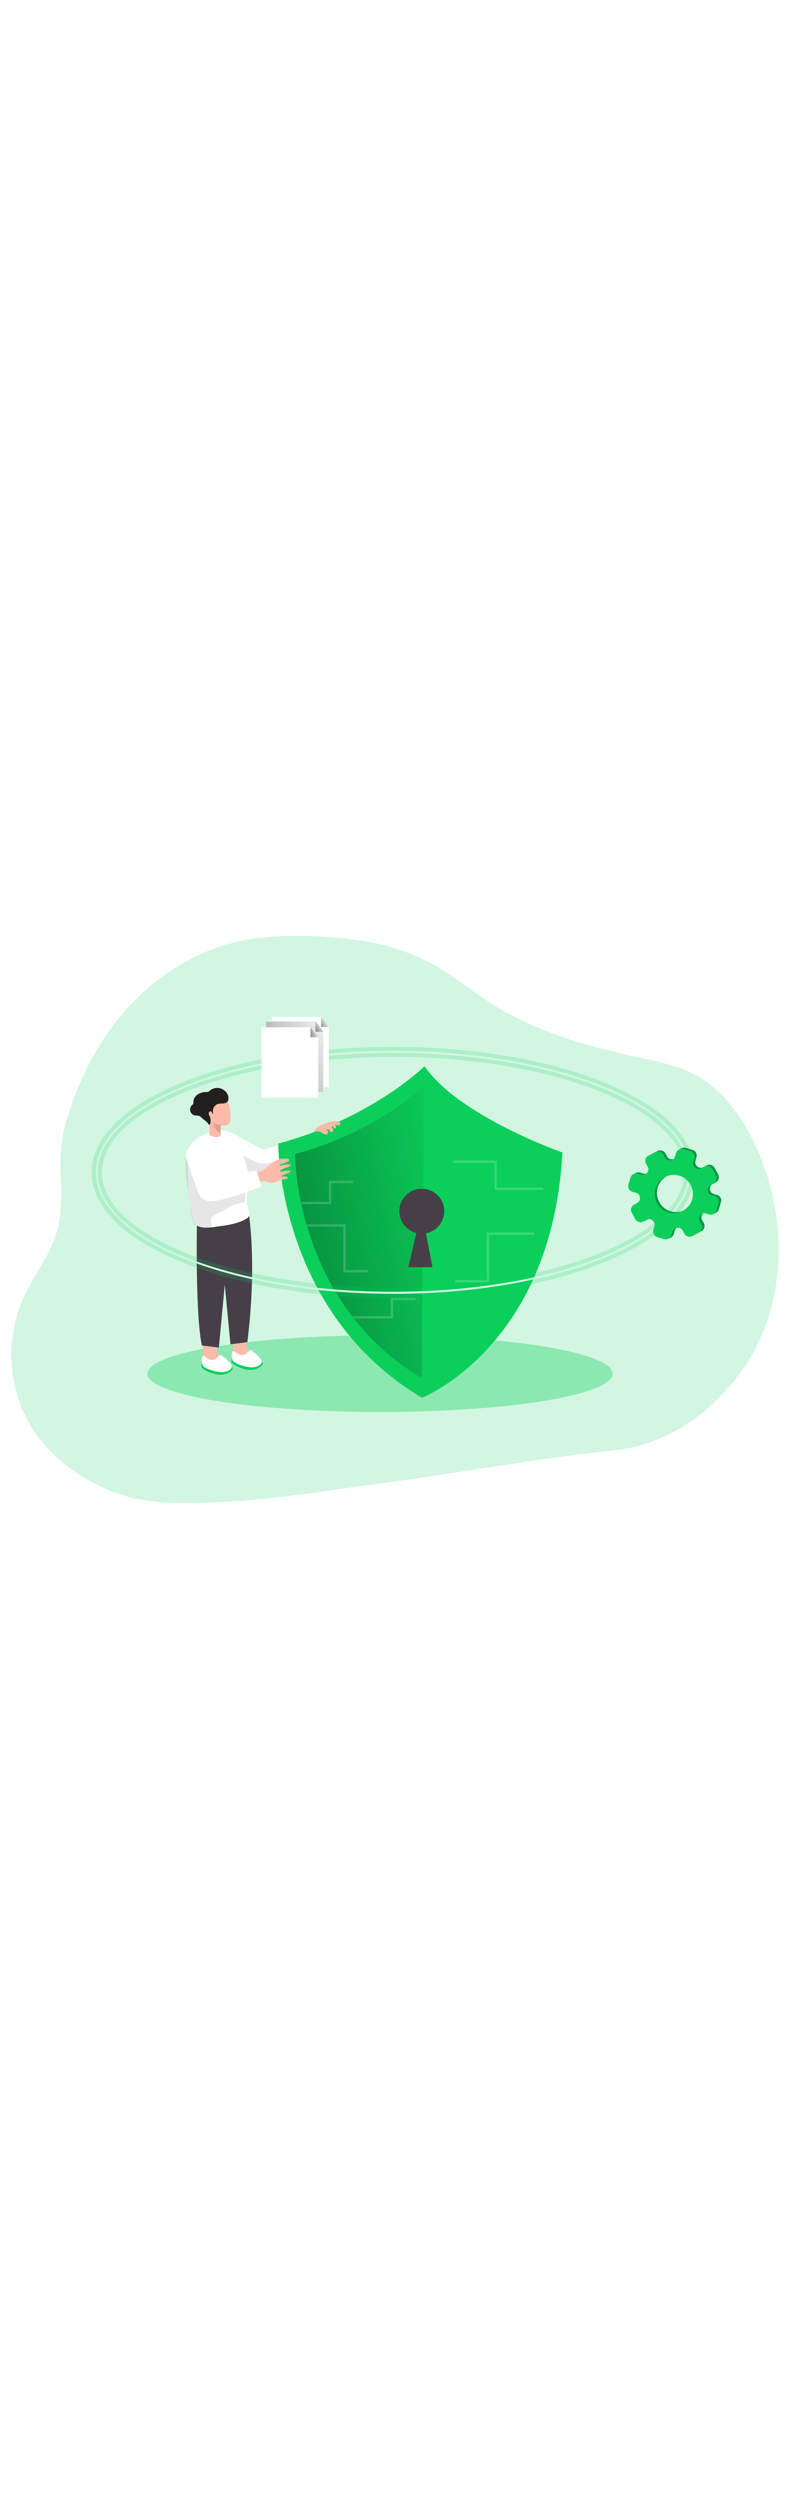 <svg id="_0487_online_protection" xmlns="http://www.w3.org/2000/svg" xmlns:xlink="http://www.w3.org/1999/xlink" viewBox="0 0 500 500" data-imageid="cybersecurity-1-1" imageName="Cybersecurity 1" class="illustrations_image" style="width: 158px;"><defs><style>.cls-1_cybersecurity-1-1{opacity:.1;}.cls-1_cybersecurity-1-1,.cls-2_cybersecurity-1-1,.cls-3_cybersecurity-1-1,.cls-4_cybersecurity-1-1,.cls-5_cybersecurity-1-1,.cls-6_cybersecurity-1-1,.cls-7_cybersecurity-1-1,.cls-8_cybersecurity-1-1,.cls-9_cybersecurity-1-1,.cls-10_cybersecurity-1-1,.cls-11_cybersecurity-1-1,.cls-12_cybersecurity-1-1,.cls-13_cybersecurity-1-1,.cls-14_cybersecurity-1-1,.cls-15_cybersecurity-1-1,.cls-16_cybersecurity-1-1{stroke-width:0px;}.cls-1_cybersecurity-1-1,.cls-3_cybersecurity-1-1,.cls-4_cybersecurity-1-1,.cls-17_cybersecurity-1-1{isolation:isolate;}.cls-1_cybersecurity-1-1,.cls-16_cybersecurity-1-1{fill:#020202;}.cls-2_cybersecurity-1-1{fill:url(#linear-gradient);}.cls-3_cybersecurity-1-1,.cls-4_cybersecurity-1-1,.cls-15_cybersecurity-1-1{fill:#68e1fd;}.cls-3_cybersecurity-1-1,.cls-17_cybersecurity-1-1{opacity:.18;}.cls-4_cybersecurity-1-1{opacity:.35;}.cls-17_cybersecurity-1-1{fill:none;stroke:#fff;stroke-miterlimit:10;stroke-width:1.47px;}.cls-18_cybersecurity-1-1{opacity:.27;}.cls-5_cybersecurity-1-1{fill:url(#linear-gradient-4-cybersecurity-1-1);}.cls-6_cybersecurity-1-1{fill:url(#linear-gradient-2-cybersecurity-1-1);}.cls-7_cybersecurity-1-1{fill:url(#linear-gradient-3-cybersecurity-1-1);}.cls-8_cybersecurity-1-1{fill:url(#linear-gradient-5-cybersecurity-1-1);}.cls-9_cybersecurity-1-1{fill:url(#linear-gradient-6-cybersecurity-1-1);}.cls-10_cybersecurity-1-1{fill:#473f47;}.cls-11_cybersecurity-1-1{fill:#231f20;}.cls-12_cybersecurity-1-1{fill:#e0a091;}.cls-13_cybersecurity-1-1{fill:#fff;}.cls-14_cybersecurity-1-1{fill:#ffbaa8;}</style><linearGradient id="linear-gradient-cybersecurity-1-1" x1="964.53" y1="2195.74" x2="755.94" y2="2086.48" gradientTransform="translate(-477.08 2318.96) scale(1 -1)" gradientUnits="userSpaceOnUse"><stop offset="0" stop-color="#000"/><stop offset="1" stop-color="#000" stop-opacity="0"/></linearGradient><linearGradient id="linear-gradient-2-cybersecurity-1-1" x1="419.97" y1="2014.96" x2="773.42" y2="2086.15" xlink:href="#linear-gradient-cybersecurity-1-1"/><linearGradient id="linear-gradient-3-cybersecurity-1-1" x1="549.54" y1="2137.94" x2="688.21" y2="2212.48" gradientTransform="translate(-471 2323.65) scale(1 -1)" xlink:href="#linear-gradient-cybersecurity-1-1"/><linearGradient id="linear-gradient-4-cybersecurity-1-1" x1="659.84" y1="2208.19" x2="673.02" y2="2212.46" gradientTransform="translate(-471 2323.65) scale(1 -1)" xlink:href="#linear-gradient-cybersecurity-1-1"/><linearGradient id="linear-gradient-5-cybersecurity-1-1" x1="662.97" y1="2208.49" x2="675.19" y2="2216.37" gradientTransform="translate(-471 2323.65) scale(1 -1)" xlink:href="#linear-gradient-cybersecurity-1-1"/><linearGradient id="linear-gradient-6-cybersecurity-1-1" x1="666.48" y1="2211.42" x2="678.7" y2="2219.32" gradientTransform="translate(-471 2323.65) scale(1 -1)" xlink:href="#linear-gradient-cybersecurity-1-1"/></defs><g id="background_cybersecurity-1-1"><path class="cls-3_cybersecurity-1-1 targetColor" d="M229.34,54.24c13.23,2.04,26.11,5.95,38.25,11.61,16.83,8.06,30.72,20.44,46.54,30.08,26.96,16.42,59.24,25.7,89.88,32.13,12.24,2.59,24.63,4.99,35.65,10.82,16.83,8.93,28.88,25.14,37.27,42.32,18.36,37.71,21.71,83.46,5.37,122.16-15.97,37.62-52.46,69.4-93.92,73.44-52.32,5.37-104.63,15.62-157.05,22.11-36.4,5.39-72.95,10.71-109.74,11.18-15.3.17-31-.58-45.58-5.52-27.36-9.32-52.06-28.52-62.77-55.93-8.69-22.46-7.94-47.49,2.1-69.38,6.12-13.3,15.64-25.03,20.09-38.98,4.02-12.61,3.58-25.92,2.97-38.97-.76-12.15.77-24.34,4.51-35.92,7.25-23.7,18.68-46.36,34.82-65.21,19.89-23.33,47.27-40.8,77.43-46.43,11.67-1.96,23.5-2.8,35.33-2.49,13.01,0,26,1,38.86,3Z" style="fill: rgb(11, 207, 90);"/><ellipse class="cls-4_cybersecurity-1-1 targetColor" cx="240.54" cy="328.24" rx="147.22" ry="24.26" style="fill: rgb(11, 207, 90);"/></g><g id="character_cybersecurity-1-1"><path class="cls-14_cybersecurity-1-1" d="M147.55,313.31c-.05,1.53.24,3.06.84,4.47.74,1.33,1.88,2.39,3.24,3.06,2.93,1.51,6.33,1.85,9.5.93.43-.09.82-.32,1.1-.66.15-.29.22-.62.18-.95-.24-1.75-1.12-3.34-2.48-4.47-1.36-1.1-2.52-2.43-3.43-3.92-1.53-2.94-.37-10.71-5.91-9.52-4.62.96-3.18,7.73-3.06,11.05Z"/><path class="cls-15_cybersecurity-1-1 targetColor" d="M146.79,318.56s-.78,1.93.18,3.06,10.91,7.31,17.61,2.34-9.09-5.63-9.09-5.63l-8.71.23Z" style="fill: rgb(11, 207, 90);"/><path class="cls-13_cybersecurity-1-1" d="M147.19,314.05c.63-.3,1.39-.1,1.79.47,1.34,1.49,3.35,2.19,5.32,1.85,2.17-.52,3.06-3.06,4.13-3.06s6.88,4.93,7.21,7.04-2.63,3.67-5.91,3.87-10.71-2.05-12.07-3.78c-1.19-1.93-1.37-4.31-.47-6.4Z"/><path class="cls-14_cybersecurity-1-1" d="M128.57,316.28c-.05,1.53.24,3.06.84,4.47.75,1.33,1.88,2.4,3.26,3.06,2.93,1.52,6.32,1.85,9.49.93.45-.1.85-.35,1.13-.72.15-.29.22-.62.18-.95-.24-1.75-1.12-3.34-2.48-4.47-1.36-1.1-2.52-2.43-3.43-3.92-1.45-2.94-.37-10.71-5.91-9.5-4.65,1.07-3.21,7.83-3.09,11.09Z"/><path class="cls-15_cybersecurity-1-1 targetColor" d="M127.8,321.59s-.78,1.93.18,3.06,10.91,7.31,17.61,2.34c6.7-4.97-9.09-5.63-9.09-5.63l-8.71.23Z" style="fill: rgb(11, 207, 90);"/><path class="cls-13_cybersecurity-1-1" d="M128.2,317.09c.63-.31,1.39-.12,1.79.46,1.33,1.5,3.34,2.21,5.32,1.88,2.17-.52,3.06-3.06,4.15-3.06s6.87,4.93,7.19,7.04-2.63,3.67-5.91,3.87-10.71-2.05-12.07-3.78c-1.2-1.93-1.38-4.33-.47-6.41Z"/><path class="cls-10_cybersecurity-1-1" d="M124.62,234.55s-1.04,56.87,3.17,75.84l10.71,1.32,7.4-77.86-21.28.7Z"/><path class="cls-10_cybersecurity-1-1" d="M157.63,228.34s5.03,30.6-1.07,79.94l-10.71,1.33-7.4-77.87,19.19-3.4Z"/><path class="cls-13_cybersecurity-1-1" d="M156.66,204.35c0,1.03.14,2.07.14,3.06,0,5.68-1.32,11.52.38,17.09.55,1.19.71,2.51.46,3.79-.48,1.03-1.33,1.84-2.37,2.28-5,2.74-10.71,3.58-16.43,4.38-4.24.6-10.27,1.85-14.18-.43-1.49-1.11-2.49-2.75-2.78-4.59-1.5-5.86-2.39-11.86-2.65-17.9,0-.8-.11-1.53-.15-2.36-.32-5.45-.44-10.88-.34-16.31,0-3.95.4-8.22,2.97-11.2,3.43-3.96,10.05-6.59,15.09-7.51,1.64-.33,3.31-.41,4.97-.24,2.35.38,4.61,1.15,6.7,2.28,2.51,1.24,4.73,2.28,5.95,4.74,1.35,2.86,2.29,5.89,2.8,9.01.45,2.92.5,5.89.15,8.83-.15,1.44-.52,2.86-.66,4.3-.03.26-.03.52-.05.78Z"/><path class="cls-13_cybersecurity-1-1" d="M151.91,178.68l14.98,7.99,31.7-11.26,5.51,13.56s-29.07,14.87-34.68,14.93-20.38-4.02-20.38-4.02l2.88-21.19Z"/><path class="cls-1_cybersecurity-1-1" d="M165.05,195.23c-1.7-.2-10.19-4.42-11.12-5.13,1.3,2.74,3.06,11.24,3.35,11.41,3.2,1.6,6.68,2.56,10.25,2.83,3.58.26,7.17-.41,10.4-1.96,1.59-.93,3.23-1.77,4.91-2.52,1.01-.38,2.07-.6,3.06-.93,2.65-1,5.13-2.38,7.39-4.08.74-.37,1.3-1.03,1.53-1.82.15-1.01-.75-1.87-1.67-2.31-1.45-.63-3.01-.96-4.59-.96-2.08-.27-4.18-.22-6.24.14-1.3.37-2.26,1.53-3.53,2.16-3.67,1.61-9.76,3.64-13.74,3.18Z"/><path class="cls-1_cybersecurity-1-1" d="M133.51,236.49c-1.65.47-5.45-1.03-6.7-1.25-.76-.12-1.53-.5-2.19-.69-3.76-.93-4.21-11.49-4.59-14.34-.98-7.51-2.48-15.3-2.57-22.83-.16-2.9.17-5.81.99-8.6.86-2.82,2.93-5.12,5.65-6.27.53-.22,1.11-.28,1.67-.17,2.28.58,2.75,4.36,3.15,6.12.69,3.21,2.25,4.68,3.84,7.25s1.7,5.78,3.21,8.43c.37.74.89,1.4,1.53,1.93,1.29.75,2.8,1.07,4.28.9h10.8c.87-.12,1.75.1,2.46.61.63.83.87,1.89.64,2.91l-.66,7.99c.01.35-.08.69-.26.99-.31.32-.72.52-1.16.57-2.96.43-5.83,1.31-8.52,2.62-2.61,1.79-5.39,3.33-8.29,4.59-.84.38-1.6.89-2.26,1.53-.77.96-1.16,2.18-1.09,3.41,0,.78.99,3.18.7,3.75-.13.26-.36.46-.64.55Z"/><path class="cls-14_cybersecurity-1-1" d="M145.06,169.97c-.6.66-1.42,1.08-2.31,1.16-.74.07-1.49.07-2.23,0h-.41c-.1-.03-.21-.03-.31,0-.09.09-.14.21-.14.34-.13,1.49-.13,2.98,0,4.47h0v.81c.08.27.08.57,0,.84-.21.3-.54.51-.9.58-.65.22-1.33.34-2.02.35-1.48-.11-2.91-.58-4.16-1.38.11-2.56-.03-5.12-.4-7.65-.47-3.26-1.33-6.52-.98-9.79.09-1.28.57-2.5,1.38-3.5,1.3-1.23,3.06-1.87,4.85-1.74,2.35-.03,4.65.6,6.66,1.82.73.5.81,1.15.98,1.97.26,1.29.46,2.59.61,3.89s.24,2.97.28,4.47c.12,1.19-.2,2.39-.89,3.37Z"/><path class="cls-11_cybersecurity-1-1" d="M142.46,157.02c-1.53.41-3.5,0-5.05.67-2.19,1.12-3.22,3.69-2.42,6.01-.63.23-.75-.92-1.24-1.38s-1.53.15-1.67.95c.04.8.28,1.58.69,2.26.6,1.41.71,2.98.31,4.45-.11.35-.37.76-.7.67s-.6-.69-.81-.95c-.34-.41-.71-.79-1.12-1.13-.76-.67-1.62-1.27-2.42-1.93s-1.09-1.29-2-1.53c-.87-.17-1.75-.28-2.63-.32-2.07-.4-3.42-2.4-3.02-4.46.16-.81.57-1.55,1.18-2.1.3-.21.56-.48.75-.8.12-.36.15-.73.09-1.1.04-1.96,1.06-3.77,2.72-4.82,1.64-1.03,3.54-1.56,5.48-1.53.42.03.84-.02,1.24-.15.37-.19.71-.44.99-.73,3.05-2.58,7.62-2.2,10.2.85.31.37.58.76.82,1.19.62,1.05.87,2.28.69,3.49-.11,1.16-.95,2.12-2.08,2.39Z"/><path class="cls-12_cybersecurity-1-1" d="M140.51,171.18h-.41c-.1-.03-.21-.03-.31,0-.09.09-.14.21-.14.34-.13,1.49-.13,2.98,0,4.47h0c-2.71-.86-4.43-3.51-4.13-6.33,1.62.68,3.31,1.2,5.03,1.53h-.05Z"/><path class="cls-13_cybersecurity-1-1" d="M123.06,182.71h0c4.22-1.5,8.86.71,10.35,4.93l7.34,20.69c1.5,4.22-.71,8.86-4.93,10.35h0c-4.22,1.5-8.86-.71-10.35-4.93l-7.34-20.69c-1.5-4.22.71-8.86,4.93-10.35Z"/><path class="cls-15_cybersecurity-1-1 targetColor" d="M355.94,188.26c-6.56,123.04-88.9,155.2-88.9,155.2-91.41-54.47-90.95-160.83-90.95-160.83,58.26-15.73,91.58-47.9,92.62-48.96h0c21.72,31.65,87.24,54.59,87.24,54.59Z" style="fill: rgb(11, 207, 90);"/><path class="cls-2_cybersecurity-1-1" d="M355.94,187.77c-6.56,123.04-88.9,155.2-88.9,155.2-91.41-54.47-90.95-160.83-90.95-160.83,58.29-15.7,91.61-47.83,92.65-48.9h0c21.69,31.67,87.21,54.53,87.21,54.53Z"/><path class="cls-14_cybersecurity-1-1" d="M167.76,198.57c.76-.57,1.53-1.19,2.17-1.81,1.66-1.5,3.54-2.74,5.57-3.69,2.04-.95,4.32-1.24,6.53-.83.47.09,1.04.38.98.87s-.34.52-.63.67c-1.29.71-2.65,1.29-4.05,1.71-.58.17-1.25.38-1.53.95.47.05.95,0,1.39-.17,1.74-.44,3.55-.57,5.34-.38.17,0,.37,0,.46.21s0,.46-.28.6c-1.71,1.36-4.28,1.27-5.92,2.74-.29.24-.5.76-.18.96.13.05.28.05.41,0,.7,0,1.39-.29,2.1-.41,1.12-.22,2.28-.25,3.41-.09.15,0,.3.07.4.18.17.26-.18.55-.46.69l-5.92,2.59c.81.07,1.63.07,2.45,0,.83-.05,1.65.21,2.29.73.05.03.09.08.09.14,0,.11,0,.17-.17.21-.95.51-1.99.82-3.06.92-.64.05-1.27.16-1.88.34-.37.14-.74.3-1.09.49-1.14.6-2.37,1.02-3.64,1.22-1.28.22-2.59,0-3.73-.61-.31-.19-.63-.36-.96-.49-1.22-.34-2.59.93-3.72.34-.38-.26-.69-.61-.89-1.03-.61-1.01-2.66-3.82-1.01-4.76.93-.36,1.88-.67,2.85-.92.94-.36,1.84-.83,2.68-1.39Z"/><path class="cls-13_cybersecurity-1-1" d="M142.15,201.83l20.26-1.94,3.27,9.88s-29.6,12.04-35.36,8.69-.41-8.81-.41-8.81c0,0,.67-8.02,12.24-7.82Z"/><path class="cls-15_cybersecurity-1-1 targetColor" d="M345.31,194.22c-5.8,108.44-78.36,136.79-78.36,136.79-80.57-48.01-80.17-141.75-80.17-141.75,51.36-13.86,80.72-42.23,81.64-43.1h0c19.12,27.92,76.89,48.05,76.89,48.05Z" style="fill: rgb(11, 207, 90);"/><path class="cls-6_cybersecurity-1-1" d="M268.43,146.15l-1.53,184.86c-80.57-48.01-80.17-141.75-80.17-141.75,51.36-13.86,80.72-42.23,81.64-43.1l.06-.02Z"/><circle class="cls-10_cybersecurity-1-1" cx="266.95" cy="225.4" r="14.21"/><polygon class="cls-10_cybersecurity-1-1" points="258.4 260.85 273.71 260.85 269.36 238.09 263.78 238.09 258.4 260.85"/><polyline class="cls-17_cybersecurity-1-1" points="190.65 220.2 208.93 220.2 208.93 206.94 223.42 206.94"/><polyline class="cls-17_cybersecurity-1-1" points="194.23 234.41 218.04 234.41 218.04 263.36 232.94 263.36"/><polyline class="cls-17_cybersecurity-1-1" points="343.8 211.19 313.66 211.19 313.66 194.1 286.74 194.1"/><polyline class="cls-17_cybersecurity-1-1" points="338.18 239.62 308.82 239.62 308.82 269.71 288.12 269.71"/><polyline class="cls-17_cybersecurity-1-1" points="223.42 292.58 248.05 292.58 248.05 281.02 262.95 281.02"/><path class="cls-14_cybersecurity-1-1" d="M205.49,176.8c.6.22,1.27.09,1.73-.35.67-.78.14-1.96-.41-2.83.52-.4,1.27.11,1.67.64s.87,1.18,1.53,1.1,1.03-.98.86-1.65c-.26-.66-.6-1.28-.99-1.87.29-.4.93,0,1.19.38s.61.96,1.09.86c.39-.17.59-.6.47-1.01-.12-.4-.2-.8-.26-1.21.81-.26,1.74.58,2.49.18.52-.38.62-1.11.24-1.63-.03-.04-.05-.07-.09-.1-.48-.47-1.11-.76-1.77-.84-1.65-.35-3.37-.15-4.9.58-1.76.7-3.6,1.07-5.31,1.96-1.58.67-2.98,1.72-4.05,3.06-.18.31-.09.7.2.9.23.08.48.08.7,0,1.22-.23,2.47-.02,3.55.6.58.4,1.18.77,1.81,1.1l.26.12Z"/></g><g id="data_cybersecurity-1-1"><path class="cls-13_cybersecurity-1-1" d="M433.69,186.33c-16.65-35.49-93.2-62.39-184.85-62.39-103.79,0-188.18,34.48-188.18,76.88s84.44,76.88,188.18,76.88c70.74,0,132.49-16.02,164.65-39.64,4.63-3.34,8.88-7.18,12.67-11.44,4.99-5.39,8.51-11.98,10.2-19.12.46-2.19.7-4.43.7-6.67-.04-5.02-1.19-9.97-3.38-14.49ZM424.68,226.47c-3.3,3.62-6.94,6.92-10.86,9.85-31.49,23.84-93.63,40.08-165,40.08-103.07,0-186.94-33.9-186.94-75.59s83.87-75.61,186.97-75.61c90.48,0,166.15,26.13,183.3,60.71,2.36,4.62,3.6,9.72,3.64,14.9,0,1.81-.16,3.62-.49,5.4-1.25,7.07-4.9,13.86-10.62,20.26Z"/><path class="cls-3_cybersecurity-1-1 targetColor" d="M439.42,197.33c-.11-1.24-.3-2.47-.55-3.69-.46-2.17-1.12-4.29-1.96-6.35l-.28-.09c-.96-.31-1.96-.58-2.94-.87-16.65-35.49-93.2-62.39-184.85-62.39-103.79,0-188.18,34.48-188.18,76.88s84.44,76.88,188.18,76.88c70.74,0,132.49-16.02,164.65-39.64-.06.93.25,1.84.87,2.54,5.82-4.1,11.05-8.98,15.56-14.49,3.65-4.45,6.41-9.55,8.14-15.04,1.02-3.32,1.53-6.77,1.53-10.24,0-1.17-.06-2.34-.18-3.5ZM248.85,276.41c-103.07,0-186.94-33.9-186.94-75.59s83.84-75.61,186.94-75.61c90.48,0,166.15,26.13,183.3,60.71-.89-.17-1.82-.02-2.6.44,2.37,4.45,3.64,9.41,3.69,14.46,0,1.17-.07,2.33-.21,3.49-.9,7.37-4.59,14.6-11.02,21.42-2.41,2.57-5,4.94-7.77,7.11.19.66.19,1.35,0,2-.14.49-.29.98-.43,1.53-31.47,23.79-93.62,40.04-164.96,40.04Z" style="fill: rgb(11, 207, 90);"/><path class="cls-3_cybersecurity-1-1 targetColor" d="M432.12,185.92c-.89-.17-1.82-.02-2.6.44-7.04-13.63-24.04-26.3-49.54-36.61-35.05-14.17-81.64-21.97-131.13-21.97s-96.13,7.8-131.18,21.97c-34.35,13.88-53.24,31.99-53.24,51.07s18.89,37.18,53.21,51.05c35.05,14.18,81.64,21.98,131.18,21.98s96.11-7.8,131.16-21.98c14.09-5.69,25.57-12.09,34.22-19.02.19.66.19,1.35,0,2-.14.49-.29.98-.43,1.53-31.49,23.84-93.63,40.08-165,40.08-103.07,0-186.94-33.9-186.94-75.59s83.92-75.67,187.02-75.67c90.45,0,166.12,26.13,183.27,60.71Z" style="fill: rgb(11, 207, 90);"/><path class="cls-3_cybersecurity-1-1 targetColor" d="M436.91,187.29l-.28-.09c-.96-.31-1.96-.58-2.94-.87-16.65-35.49-93.2-62.39-184.85-62.39-103.79,0-188.18,34.48-188.18,76.88s84.44,76.88,188.18,76.88c70.74,0,132.49-16.02,164.65-39.64-.06.93.25,1.84.87,2.54-9.81,6.87-20.39,12.55-31.53,16.94-35.91,14.66-83.5,22.72-133.99,22.72s-98.11-8.06-133.99-22.72c-36.63-14.96-56.79-35.11-56.79-56.71s20.13-41.75,56.76-56.7c35.88-14.67,83.53-22.73,134.02-22.73s98.11,8.06,133.99,22.73c28.82,11.78,47.46,26.77,54.07,43.17Z" style="fill: rgb(11, 207, 90);"/><polygon class="cls-13_cybersecurity-1-1" points="208.15 146.93 172.09 146.93 172.09 102.41 203.18 102.41 208.15 108.76 208.15 146.93"/><polygon class="cls-13_cybersecurity-1-1" points="204.95 149.56 168.89 149.56 168.89 105.04 199.98 105.04 204.95 111.39 204.95 149.56"/><polygon class="cls-7_cybersecurity-1-1" points="204.65 149.87 168.59 149.87 168.59 105.35 199.68 105.35 204.65 111.7 204.65 149.87"/><polygon class="cls-13_cybersecurity-1-1" points="201.48 153.56 165.42 153.56 165.42 109.02 196.51 109.02 201.48 115.37 201.48 153.56"/><polygon class="cls-5_cybersecurity-1-1" points="196.51 109.02 196.51 115.31 201.48 115.31 196.51 109.02"/><polygon class="cls-8_cybersecurity-1-1" points="199.68 105.35 199.68 111.82 204.65 111.82 199.68 105.35"/><polygon class="cls-9_cybersecurity-1-1" points="203.18 102.41 203.18 108.88 208.15 108.88 203.18 102.41"/><g id="Q83r0t_cybersecurity-1-1"><path class="cls-15_cybersecurity-1-1 targetColor" d="M436.92,240.67c-.97-.25-1.79-.88-2.26-1.76-.37-.63-.7-1.29-1.07-1.91-.65-1.29-2.05-2.01-3.47-1.79-1.45.09-2.68,1.1-3.06,2.51-.23.75-.41,1.53-.67,2.25-.61,1.93-2.65,3.01-4.59,2.43l-4.21-1.24c-1.99-.54-3.17-2.59-2.63-4.58,0-.03.02-.07.03-.1.2-.76.46-1.53.64-2.26.4-1.35-.1-2.8-1.24-3.63-1.04-.91-2.55-1.06-3.75-.37-.66.32-1.29.7-1.93,1.04-1.84,1.03-4.16.37-5.18-1.47-.01-.02-.02-.04-.03-.06-.73-1.33-1.53-2.65-2.19-3.98-1.04-1.75-.46-4.01,1.29-5.05.08-.05.16-.09.24-.13.61-.35,1.25-.66,1.85-1.01,1.23-.63,1.94-1.96,1.77-3.34-.05-1.42-1.01-2.65-2.37-3.06-.73-.24-1.53-.43-2.25-.67-1.99-.52-3.19-2.57-2.66-4.56.03-.11.07-.23.11-.34.38-1.33.76-2.66,1.16-3.99.5-1.93,2.45-3.1,4.39-2.65.8.15,1.53.41,2.34.63,1.83.62,3.82-.36,4.44-2.19.34-1,.21-2.09-.34-2.98-.34-.6-.67-1.19-.98-1.79-.96-1.77-.3-3.98,1.46-4.94.02-.01.04-.02.07-.04,1.42-.81,2.86-1.53,4.33-2.33,1.81-.89,3.99-.22,4.99,1.53.38.66.72,1.33,1.1,1.99.65,1.22,2,1.9,3.37,1.7,1.41-.09,2.61-1.06,2.98-2.42.23-.69.41-1.41.63-2.1.52-2.03,2.59-3.25,4.62-2.73.11.03.22.06.32.1l3.92,1.15c2.03.5,3.26,2.55,2.76,4.57-.02.07-.03.13-.05.2-.18.67-.4,1.36-.6,2.03-.49,1.38-.02,2.92,1.15,3.79,1.11.95,2.71,1.08,3.96.32.6-.32,1.19-.67,1.79-.98,1.85-1.01,4.16-.32,5.17,1.52,0,0,0,0,0,0,.76,1.36,1.53,2.74,2.26,4.12.99,1.78.36,4.02-1.42,5.02-.04.02-.08.04-.11.06-.66.37-1.35.69-2,1.07-1.13.59-1.8,1.79-1.71,3.06,0,1.36.83,2.58,2.1,3.06.76.31,1.53.5,2.39.75,1.85.42,3.02,2.26,2.6,4.11-.03.11-.06.23-.09.34-.4,1.53-.84,3.06-1.33,4.59-.48,1.89-2.41,3.03-4.3,2.55-.12-.03-.25-.07-.37-.12-.7-.2-1.39-.43-2.11-.6-1.33-.36-2.74.16-3.53,1.29-.88,1.03-1.01,2.52-.32,3.69.35.67.75,1.33,1.1,1.99,1,1.78.36,4.04-1.43,5.04-.03.02-.07.04-.1.06-1.36.76-2.74,1.53-4.12,2.25-.86.49-1.89.62-2.85.34ZM416.25,210.44c-1.9,6.42,1.77,13.16,8.18,15.05,6.42,1.9,13.16-1.77,15.05-8.18,1.9-6.42-1.77-13.16-8.18-15.05,0,0,0,0,0,0-6.4-1.91-13.13,1.73-15.04,8.13,0,.02-.01.04-.02.06h0Z" style="fill: rgb(11, 207, 90);"/></g><g id="Q83r0t-2_cybersecurity-1-1" class="cls-18_cybersecurity-1-1"><path class="cls-16_cybersecurity-1-1" d="M436.92,240.67c-.97-.25-1.79-.88-2.26-1.76-.37-.63-.7-1.29-1.07-1.91-.65-1.29-2.05-2.01-3.47-1.79-1.45.09-2.68,1.1-3.06,2.51-.23.75-.41,1.53-.67,2.25-.61,1.93-2.65,3.01-4.59,2.43l-4.21-1.24c-1.99-.54-3.17-2.59-2.63-4.58,0-.03.02-.07.03-.1.2-.76.46-1.53.64-2.26.4-1.35-.1-2.8-1.24-3.63-1.04-.91-2.55-1.06-3.75-.37-.66.32-1.29.7-1.93,1.04-1.84,1.03-4.16.37-5.18-1.47-.01-.02-.02-.04-.03-.06-.73-1.33-1.53-2.65-2.19-3.98-1.04-1.75-.46-4.01,1.29-5.05.08-.05.16-.09.24-.13.61-.35,1.25-.66,1.85-1.01,1.23-.63,1.94-1.96,1.77-3.34-.05-1.42-1.01-2.65-2.37-3.06-.73-.24-1.53-.43-2.25-.67-1.99-.52-3.19-2.57-2.66-4.56.03-.11.07-.23.11-.34.38-1.33.76-2.66,1.16-3.99.5-1.93,2.45-3.1,4.39-2.65.8.15,1.53.41,2.34.63,1.83.62,3.82-.36,4.44-2.19.34-1,.21-2.09-.34-2.98-.34-.6-.67-1.19-.98-1.79-.96-1.77-.3-3.98,1.46-4.94.02-.01.04-.02.07-.04,1.42-.81,2.86-1.53,4.33-2.33,1.81-.89,3.99-.22,4.99,1.53.38.66.72,1.33,1.1,1.99.65,1.22,2,1.9,3.37,1.7,1.41-.09,2.61-1.06,2.98-2.42.23-.69.41-1.41.63-2.1.52-2.03,2.59-3.25,4.62-2.73.11.03.22.06.32.1l3.92,1.15c2.03.5,3.26,2.55,2.76,4.57-.02.07-.03.13-.05.2-.18.67-.4,1.36-.6,2.03-.49,1.38-.02,2.92,1.15,3.79,1.11.95,2.71,1.08,3.96.32.6-.32,1.19-.67,1.79-.98,1.85-1.01,4.16-.32,5.17,1.52,0,0,0,0,0,0,.76,1.36,1.53,2.74,2.26,4.12.99,1.78.36,4.02-1.42,5.02-.04.02-.08.04-.11.06-.66.37-1.35.69-2,1.07-1.13.59-1.8,1.79-1.71,3.06,0,1.36.83,2.58,2.1,3.06.76.31,1.53.5,2.39.75,1.85.42,3.02,2.26,2.6,4.11-.03.11-.06.23-.09.34-.4,1.53-.84,3.06-1.33,4.59-.48,1.89-2.41,3.03-4.3,2.55-.12-.03-.25-.07-.37-.12-.7-.2-1.39-.43-2.11-.6-1.33-.36-2.74.16-3.53,1.29-.88,1.03-1.01,2.52-.32,3.69.35.67.75,1.33,1.1,1.99,1,1.78.36,4.04-1.43,5.04-.03.02-.07.04-.1.06-1.36.76-2.74,1.53-4.12,2.25-.86.49-1.89.62-2.85.34ZM416.25,210.44c-1.9,6.42,1.77,13.16,8.18,15.05,6.42,1.9,13.16-1.77,15.05-8.18,1.9-6.42-1.77-13.16-8.18-15.05,0,0,0,0,0,0-6.4-1.91-13.13,1.73-15.04,8.13,0,.02-.01.04-.02.06h0Z"/></g><g id="Q83r0t-3_cybersecurity-1-1"><path class="cls-15_cybersecurity-1-1 targetColor" d="M452.33,215.84c-.78-.24-1.61-.43-2.37-.75-1.27-.48-2.1-1.7-2.1-3.06-.08-1.27.6-2.47,1.73-3.06.64-.37,1.33-.7,1.99-1.07,1.81-.93,2.52-3.16,1.59-4.97-.02-.04-.04-.08-.06-.11-.73-1.38-1.53-2.75-2.26-4.1-1-1.85-3.32-2.54-5.16-1.53,0,0,0,0,0,0l-1.79.98c-1.25.76-2.85.64-3.96-.31-.17-.15-.32-.31-.47-.47-.82-.9-1.08-2.18-.67-3.34,0-.11.08-.24.12-.35.15-.57.32-1.12.46-1.68.61-1.96-.47-4.04-2.42-4.67l-.28-.09c-.96-.31-1.96-.58-2.94-.87l-.99-.29-.58-.12c-.89-.17-1.82-.02-2.6.44-.83.51-1.43,1.31-1.7,2.25-.23.7-.41,1.41-.63,2.11-.4,1.37-1.63,2.34-3.06,2.4-1.36.2-2.71-.47-3.37-1.68-.4-.66-.72-1.33-1.1-2-.99-1.75-3.17-2.42-4.97-1.53-1.53.72-2.92,1.53-4.34,2.31-1.79.92-2.49,3.12-1.57,4.91.01.02.02.04.04.07.31.61.66,1.19.98,1.79.82,1.25.72,2.89-.23,4.04-.91,1.18-2.47,1.64-3.87,1.15-.78-.23-1.53-.49-2.34-.64-1.94-.45-3.89.72-4.39,2.65-.38,1.33-.78,2.66-1.16,4.01-.71,1.93.28,4.06,2.21,4.77.12.04.24.08.36.11.73.26,1.53.41,2.23.67,1.36.41,2.31,1.64,2.37,3.06.18,1.37-.52,2.71-1.76,3.34-.61.35-1.25.67-1.87,1.01-1.82.91-2.57,3.12-1.66,4.94.04.08.09.16.13.24.72,1.33,1.45,2.66,2.19,3.98,1.01,1.86,3.35,2.55,5.21,1.53,0,0,0,0,0,0,.64-.35,1.27-.72,1.93-1.06,1.2-.69,2.7-.54,3.75.37.56.41.98.98,1.21,1.64.19.66.19,1.35,0,2-.14.49-.29.98-.43,1.53l-.23.78c-.31,1.22-.03,2.51.75,3.49.48.58,1.12,1.01,1.85,1.21l4.21,1.22c1.94.57,3.97-.51,4.59-2.43.26-.73.44-1.53.67-2.25.39-1.4,1.61-2.41,3.06-2.51,1.42-.21,2.81.51,3.46,1.79.37.63.7,1.29,1.06,1.93,1.02,1.81,3.29,2.49,5.14,1.53,1.38-.75,2.75-1.53,4.12-2.25,1.81-.93,2.52-3.16,1.59-4.97-.02-.04-.04-.08-.06-.11-.37-.67-.76-1.32-1.1-1.99-.71-1.17-.58-2.65.31-3.69.79-1.13,2.2-1.65,3.53-1.3.72.17,1.41.41,2.11.61,1.83.65,3.84-.3,4.5-2.13.04-.1.07-.2.09-.3.5-1.53.95-3.06,1.35-4.59.68-1.79-.22-3.78-2.01-4.46-.12-.05-.24-.08-.36-.12ZM438.1,217.89c-1.58,5.26-6.47,8.83-11.96,8.72-.49,0-.97-.05-1.45-.14-.55-.08-1.1-.2-1.64-.35-.36-.1-.72-.23-1.07-.38-6.21-2.48-9.23-9.52-6.75-15.73,2.32-5.8,8.68-8.89,14.67-7.11,1.08.32,2.11.79,3.06,1.41.85.53,1.61,1.17,2.28,1.91.39.39.75.82,1.07,1.27.76,1.09,1.35,2.29,1.73,3.56.69,2.22.71,4.6.06,6.84Z" style="fill: rgb(11, 207, 90);"/></g></g></svg>